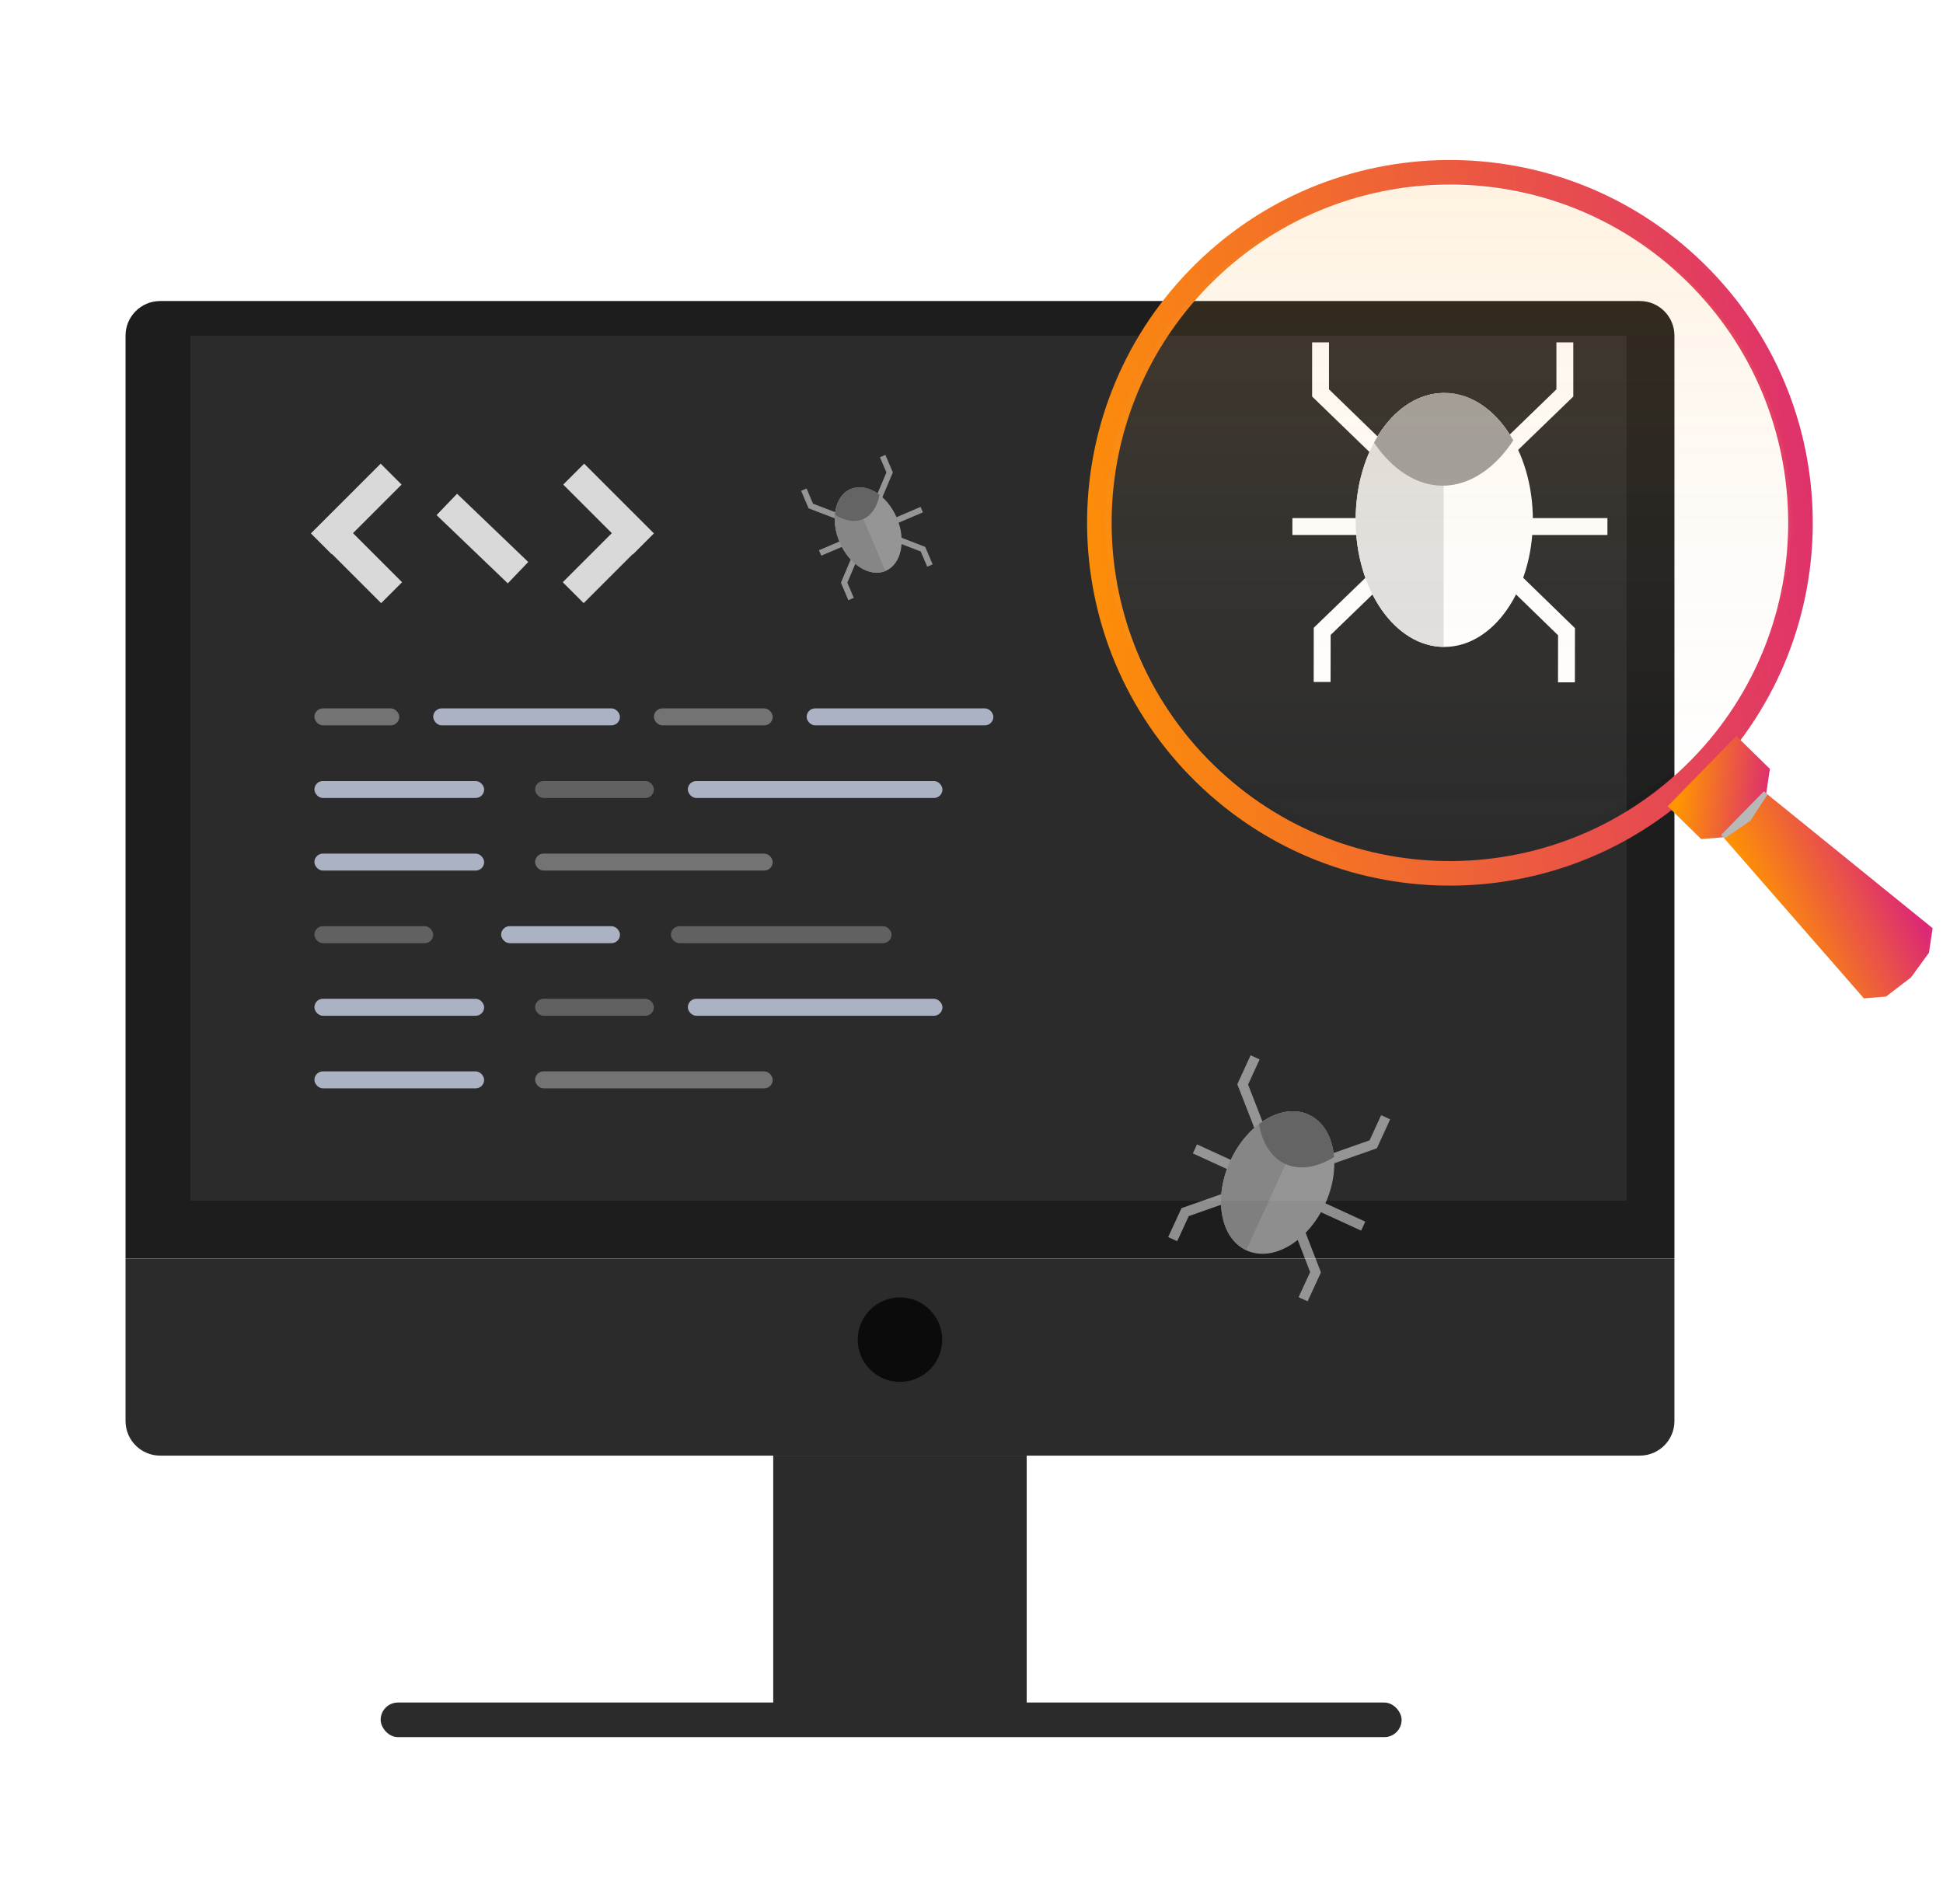 
<svg width="200" height="196" viewBox="0 0 200 196" fill="none" xmlns="http://www.w3.org/2000/svg">
<mask
  id="mask0_9122_13605"
  mask-type="alpha"
  maskUnits="userSpaceOnUse"
  x="0"
  y="0"
  width="200"
  height="196"
>
  <rect x="0.932" width="199.012" height="195.377" rx="27.262" fill="#0B0B0B" />
</mask>
<g mask="url(#mask0_9122_13605)">
<g filter="url(#filter0_d_9122_13605)">
<rect x="79.592" y="148.062" width="26.089" height="26.089" fill="#2B2B2B"/>
</g>
<g filter="url(#filter1_d_9122_13605)">
<path d="M12.922 32.769C12.922 30.802 14.517 29.207 16.484 29.207H168.794C170.761 29.207 172.356 30.802 172.356 32.769V127.766H12.922V32.769Z" fill="#1D1D1D"/>
</g>
<g filter="url(#filter2_d_9122_13605)">
<path d="M12.922 144.5C12.922 146.468 14.517 148.062 16.484 148.062H168.794C170.761 148.062 172.356 146.468 172.356 144.5V127.771H12.922V144.5Z" fill="#2B2B2B"/>
</g>
<rect x="19.588" y="34.551" width="147.839" height="89.06" fill="#2B2B2B"/>
<g opacity="0.5">
<path d="M94.758 52.181L84.297 56.641L84.536 57.201L94.997 52.742L94.758 52.181Z" fill="white"/>
<path d="M86.105 53.429L83.23 52.327L82.463 50.527L83.023 50.288L83.689 51.85L86.323 52.862L86.105 53.429Z" fill="white"/>
<path d="M90.708 51.467L90.148 51.229L91.242 48.631L90.576 47.069L91.137 46.83L91.904 48.63L90.708 51.467Z" fill="white"/>
<path d="M87.884 61.545L87.323 61.785L86.559 59.984L87.757 57.146L88.317 57.383L87.221 59.983L87.884 61.545Z" fill="white"/>
<path d="M96.001 58.098L95.44 58.337L94.776 56.774L92.144 55.758L92.364 55.189L95.236 56.297L96.001 58.098Z" fill="white"/>
<path d="M92.309 53.302C93.302 55.631 92.789 58.08 91.164 58.772C89.539 59.465 87.417 58.138 86.424 55.81C85.432 53.483 85.944 51.032 87.569 50.34C89.194 49.647 91.317 50.974 92.309 53.302Z" fill="white"/>
<path d="M86.424 55.808C87.413 58.128 89.521 59.45 91.142 58.779L87.548 50.349C85.939 51.054 85.435 53.49 86.424 55.81L86.424 55.808Z" fill="#E1E1E1"/>
<path d="M87.567 50.336C86.616 50.742 86.05 51.752 85.94 52.984C86.918 53.611 87.95 53.814 88.834 53.438C89.717 53.061 90.322 52.124 90.531 50.935C89.582 50.204 88.492 49.939 87.566 50.334L87.567 50.336Z" fill="#9D9D9D"/>
</g>
<g opacity="0.5">
<path d="M140.534 125.755L123.211 117.805L122.785 118.733L140.108 126.683L140.534 125.755Z" fill="white"/>
<path d="M129.234 116.421L127.361 111.613L128.729 108.633L129.657 109.059L128.47 111.645L130.182 116.053L129.234 116.421Z" fill="white"/>
<path d="M136.859 119.919L136.522 118.957L140.979 117.385L142.166 114.799L143.094 115.225L141.726 118.205L136.859 119.919Z" fill="white"/>
<path d="M121.171 127.773L120.243 127.347L121.615 124.368L126.485 122.656L126.823 123.618L122.362 125.188L121.171 127.773Z" fill="white"/>
<path d="M134.597 133.959L133.669 133.533L134.86 130.948L133.153 126.538L134.107 126.168L135.969 130.98L134.597 133.959Z" fill="white"/>
<path d="M136.385 123.97C134.615 127.828 131 129.952 128.309 128.716C125.617 127.481 124.872 123.352 126.641 119.498C128.41 115.644 132.026 113.516 134.718 114.752C137.409 115.987 138.154 120.116 136.385 123.97Z" fill="white"/>
<path d="M126.641 119.494C124.878 123.336 125.614 127.443 128.273 128.696L134.681 114.736C131.992 113.535 128.403 115.656 126.639 119.498L126.641 119.494Z" fill="#E1E1E1"/>
<path d="M134.721 114.753C133.145 114.03 131.255 114.465 129.603 115.719C129.926 117.638 130.839 119.148 132.302 119.819C133.764 120.491 135.609 120.185 137.319 119.104C137.156 117.103 136.256 115.452 134.723 114.749L134.721 114.753Z" fill="#9D9D9D"/>
</g>
<g filter="url(#filter3_d_9122_13605)">
<rect x="39.182" y="173.48" width="105.09" height="3.562" rx="1.781" fill="#2B2B2B"/>
</g>
<circle cx="92.637" cy="137.907" r="4.348" fill="#0B0B0C"/>
<rect width="3.046" height="10.152" transform="matrix(-0.707 -0.707 -0.707 0.707 67.258 54.91)" fill="#D9D9D9"/>
<rect width="3.046" height="10.152" transform="matrix(0.707 -0.707 -0.707 -0.707 65.154 57.062)" fill="#D9D9D9"/>
<rect x="32.055" y="54.91" width="3.046" height="10.152" transform="rotate(-45 32.055 54.91)" fill="#D9D9D9"/>
<rect x="34.158" y="57.062" width="3.046" height="10.152" transform="rotate(-135 34.158 57.062)" fill="#D9D9D9"/>
<rect width="3.046" height="10.152" transform="matrix(0.692 -0.722 -0.722 -0.692 52.268 60.051)" fill="#D9D9D9"/>
<rect x="32.363" y="95.344" width="12.231" height="1.747" rx="0.874" fill="#616161"/>
<rect x="51.584" y="95.344" width="12.231" height="1.747" rx="0.874" fill="#ABB2C3"/>
<rect x="69.057" y="95.344" width="22.714" height="1.747" rx="0.874" fill="#616161"/>
<rect x="32.363" y="87.871" width="17.472" height="1.747" rx="0.874" fill="#ABB2C3"/>
<rect x="55.078" y="87.871" width="24.461" height="1.747" rx="0.874" fill="#737373"/>
<rect x="32.363" y="80.398" width="17.472" height="1.747" rx="0.874" fill="#ABB2C3"/>
<rect x="55.078" y="80.398" width="12.231" height="1.747" rx="0.874" fill="#616161"/>
<rect x="70.801" y="80.398" width="26.209" height="1.747" rx="0.874" fill="#ABB2C3"/>
<rect x="32.363" y="110.289" width="17.472" height="1.747" rx="0.874" fill="#ABB2C3"/>
<rect x="55.078" y="110.289" width="24.461" height="1.747" rx="0.874" fill="#737373"/>
<rect x="32.363" y="102.816" width="17.472" height="1.747" rx="0.874" fill="#ABB2C3"/>
<rect x="55.078" y="102.816" width="12.231" height="1.747" rx="0.874" fill="#616161"/>
<rect x="70.801" y="102.816" width="26.209" height="1.747" rx="0.874" fill="#ABB2C3"/>
<rect x="32.363" y="72.922" width="8.736" height="1.747" rx="0.874" fill="#737373"/>
<rect x="44.592" y="72.922" width="19.22" height="1.747" rx="0.874" fill="#ABB2C3"/>
<rect x="67.307" y="72.922" width="12.231" height="1.747" rx="0.874" fill="#737373"/>
<rect x="83.031" y="72.922" width="19.22" height="1.747" rx="0.874" fill="#ABB2C3"/>
<path d="M165.459 53.333H133.031V55.071H165.459V53.333Z" fill="white"/>
<path d="M141.369 46.923L135.061 40.819V35.24H136.798V40.081L142.574 45.682L141.369 46.923Z" fill="white"/>
<path d="M155.636 46.923L154.432 45.675L160.207 40.081V35.24H161.945V40.819L155.636 46.923Z" fill="white"/>
<path d="M136.96 70.202H135.223L135.23 64.624L141.546 58.519L142.751 59.768L136.968 65.361L136.96 70.202Z" fill="white"/>
<path d="M162.108 70.238H160.371L160.378 65.397L154.609 59.789L155.821 58.54L162.116 64.659L162.108 70.238Z" fill="white"/>
<path d="M157.783 53.526C157.783 60.748 153.701 66.596 148.663 66.596C143.625 66.596 139.543 60.74 139.543 53.526C139.543 46.312 143.625 40.456 148.663 40.456C153.701 40.456 157.783 46.312 157.783 53.526Z" fill="white"/>
<path d="M139.543 53.523C139.543 60.715 143.595 66.542 148.597 66.593V40.46C143.588 40.511 139.543 46.338 139.543 53.53V53.523Z" fill="#E1E1E1"/>
<path d="M148.664 40.447C145.714 40.447 143.1 42.462 141.436 45.572C143.298 48.311 145.78 49.997 148.518 49.997C151.256 49.997 153.892 48.216 155.769 45.331C154.097 42.352 151.534 40.439 148.664 40.439V40.447Z" fill="#9D9D9D"/>
<path fill-rule="evenodd" clip-rule="evenodd" d="M175.933 79.949C190.364 65.211 190.114 41.564 175.376 27.133C160.637 12.702 136.99 12.951 122.559 27.69C108.128 42.428 108.378 66.075 123.116 80.506C137.855 94.937 161.501 94.688 175.933 79.949ZM174.126 78.181C187.58 64.44 187.347 42.394 173.606 28.94C159.866 15.486 137.82 15.718 124.365 29.459C110.911 43.2 111.144 65.246 124.885 78.7C138.626 92.154 160.671 91.921 174.126 78.181Z" fill="url(#paint0_linear_9122_13605)"/>
<path d="M171.658 82.998L178.733 75.772L182.182 79.149L181.802 81.672L179.96 84.211L177.38 86.189L175.107 86.375L171.658 82.998Z" fill="url(#paint1_linear_9122_13605)"/>
<path d="M177.382 86.188L179.797 84.049L181.804 81.672L190.369 88.611L198.934 95.55L198.555 98.073L196.712 100.612L194.133 102.589L191.859 102.776L184.621 94.482L177.382 86.188Z" fill="url(#paint2_linear_9122_13605)"/>
<path d="M177.152 85.961L181.572 81.447L181.93 81.798L180.168 84.493L177.511 86.312L177.152 85.961Z" fill="#B8B8B8"/>
<ellipse cx="149.078" cy="53.439" rx="35.316" ry="34.349" fill="url(#paint3_linear_9122_13605)" fill-opacity="0.38"/>
</g>
<defs>
<filter id="filter0_d_9122_13605" x="72.467" y="142.719" width="40.339" height="40.339" filterUnits="userSpaceOnUse" color-interpolation-filters="sRGB">
<feFlood flood-opacity="0" result="BackgroundImageFix"/>
<feColorMatrix in="SourceAlpha" type="matrix" values="0 0 0 0 0 0 0 0 0 0 0 0 0 0 0 0 0 0 127 0" result="hardAlpha"/>
<feOffset dy="1.781"/>
<feGaussianBlur stdDeviation="3.562"/>
<feComposite in2="hardAlpha" operator="out"/>
<feColorMatrix type="matrix" values="0 0 0 0 0 0 0 0 0 0 0 0 0 0 0 0 0 0 0.25 0"/>
<feBlend mode="normal" in2="BackgroundImageFix" result="effect1_dropShadow_9122_13605"/>
<feBlend mode="normal" in="SourceGraphic" in2="effect1_dropShadow_9122_13605" result="shape"/>
</filter>
<filter id="filter1_d_9122_13605" x="5.797" y="23.863" width="173.683" height="112.809" filterUnits="userSpaceOnUse" color-interpolation-filters="sRGB">
<feFlood flood-opacity="0" result="BackgroundImageFix"/>
<feColorMatrix in="SourceAlpha" type="matrix" values="0 0 0 0 0 0 0 0 0 0 0 0 0 0 0 0 0 0 127 0" result="hardAlpha"/>
<feOffset dy="1.781"/>
<feGaussianBlur stdDeviation="3.562"/>
<feComposite in2="hardAlpha" operator="out"/>
<feColorMatrix type="matrix" values="0 0 0 0 0 0 0 0 0 0 0 0 0 0 0 0 0 0 0.25 0"/>
<feBlend mode="normal" in2="BackgroundImageFix" result="effect1_dropShadow_9122_13605"/>
<feBlend mode="normal" in="SourceGraphic" in2="effect1_dropShadow_9122_13605" result="shape"/>
</filter>
<filter id="filter2_d_9122_13605" x="5.797" y="122.427" width="173.683" height="34.541" filterUnits="userSpaceOnUse" color-interpolation-filters="sRGB">
<feFlood flood-opacity="0" result="BackgroundImageFix"/>
<feColorMatrix in="SourceAlpha" type="matrix" values="0 0 0 0 0 0 0 0 0 0 0 0 0 0 0 0 0 0 127 0" result="hardAlpha"/>
<feOffset dy="1.781"/>
<feGaussianBlur stdDeviation="3.562"/>
<feComposite in2="hardAlpha" operator="out"/>
<feColorMatrix type="matrix" values="0 0 0 0 0 0 0 0 0 0 0 0 0 0 0 0 0 0 0.25 0"/>
<feBlend mode="normal" in2="BackgroundImageFix" result="effect1_dropShadow_9122_13605"/>
<feBlend mode="normal" in="SourceGraphic" in2="effect1_dropShadow_9122_13605" result="shape"/>
</filter>
<filter id="filter3_d_9122_13605" x="32.057" y="168.137" width="119.339" height="17.812" filterUnits="userSpaceOnUse" color-interpolation-filters="sRGB">
<feFlood flood-opacity="0" result="BackgroundImageFix"/>
<feColorMatrix in="SourceAlpha" type="matrix" values="0 0 0 0 0 0 0 0 0 0 0 0 0 0 0 0 0 0 127 0" result="hardAlpha"/>
<feOffset dy="1.781"/>
<feGaussianBlur stdDeviation="3.562"/>
<feComposite in2="hardAlpha" operator="out"/>
<feColorMatrix type="matrix" values="0 0 0 0 0 0 0 0 0 0 0 0 0 0 0 0 0 0 0.25 0"/>
<feBlend mode="normal" in2="BackgroundImageFix" result="effect1_dropShadow_9122_13605"/>
<feBlend mode="normal" in="SourceGraphic" in2="effect1_dropShadow_9122_13605" result="shape"/>
</filter>
<linearGradient id="paint0_linear_9122_13605" x1="105.281" y1="52.963" x2="194.489" y2="42.923" gradientUnits="userSpaceOnUse">
<stop stop-color="#FF9500"/>
<stop offset="1" stop-color="#DB2777"/>
</linearGradient>
<linearGradient id="paint1_linear_9122_13605" x1="172.686" y1="82.64" x2="182.61" y2="83.501" gradientUnits="userSpaceOnUse">
<stop stop-color="#FF9500"/>
<stop offset="1" stop-color="#DB2777"/>
</linearGradient>
<linearGradient id="paint2_linear_9122_13605" x1="178.078" y1="87.917" x2="191.334" y2="81.285" gradientUnits="userSpaceOnUse">
<stop stop-color="#FF9500"/>
<stop offset="1" stop-color="#DB2777"/>
</linearGradient>
<linearGradient id="paint3_linear_9122_13605" x1="149.078" y1="19.09" x2="149.078" y2="87.787" gradientUnits="userSpaceOnUse">
<stop stop-color="#FF9500" stop-opacity="0.32"/>
<stop offset="1" stop-color="#D9D9D9" stop-opacity="0"/>
</linearGradient>
</defs>
</svg>

